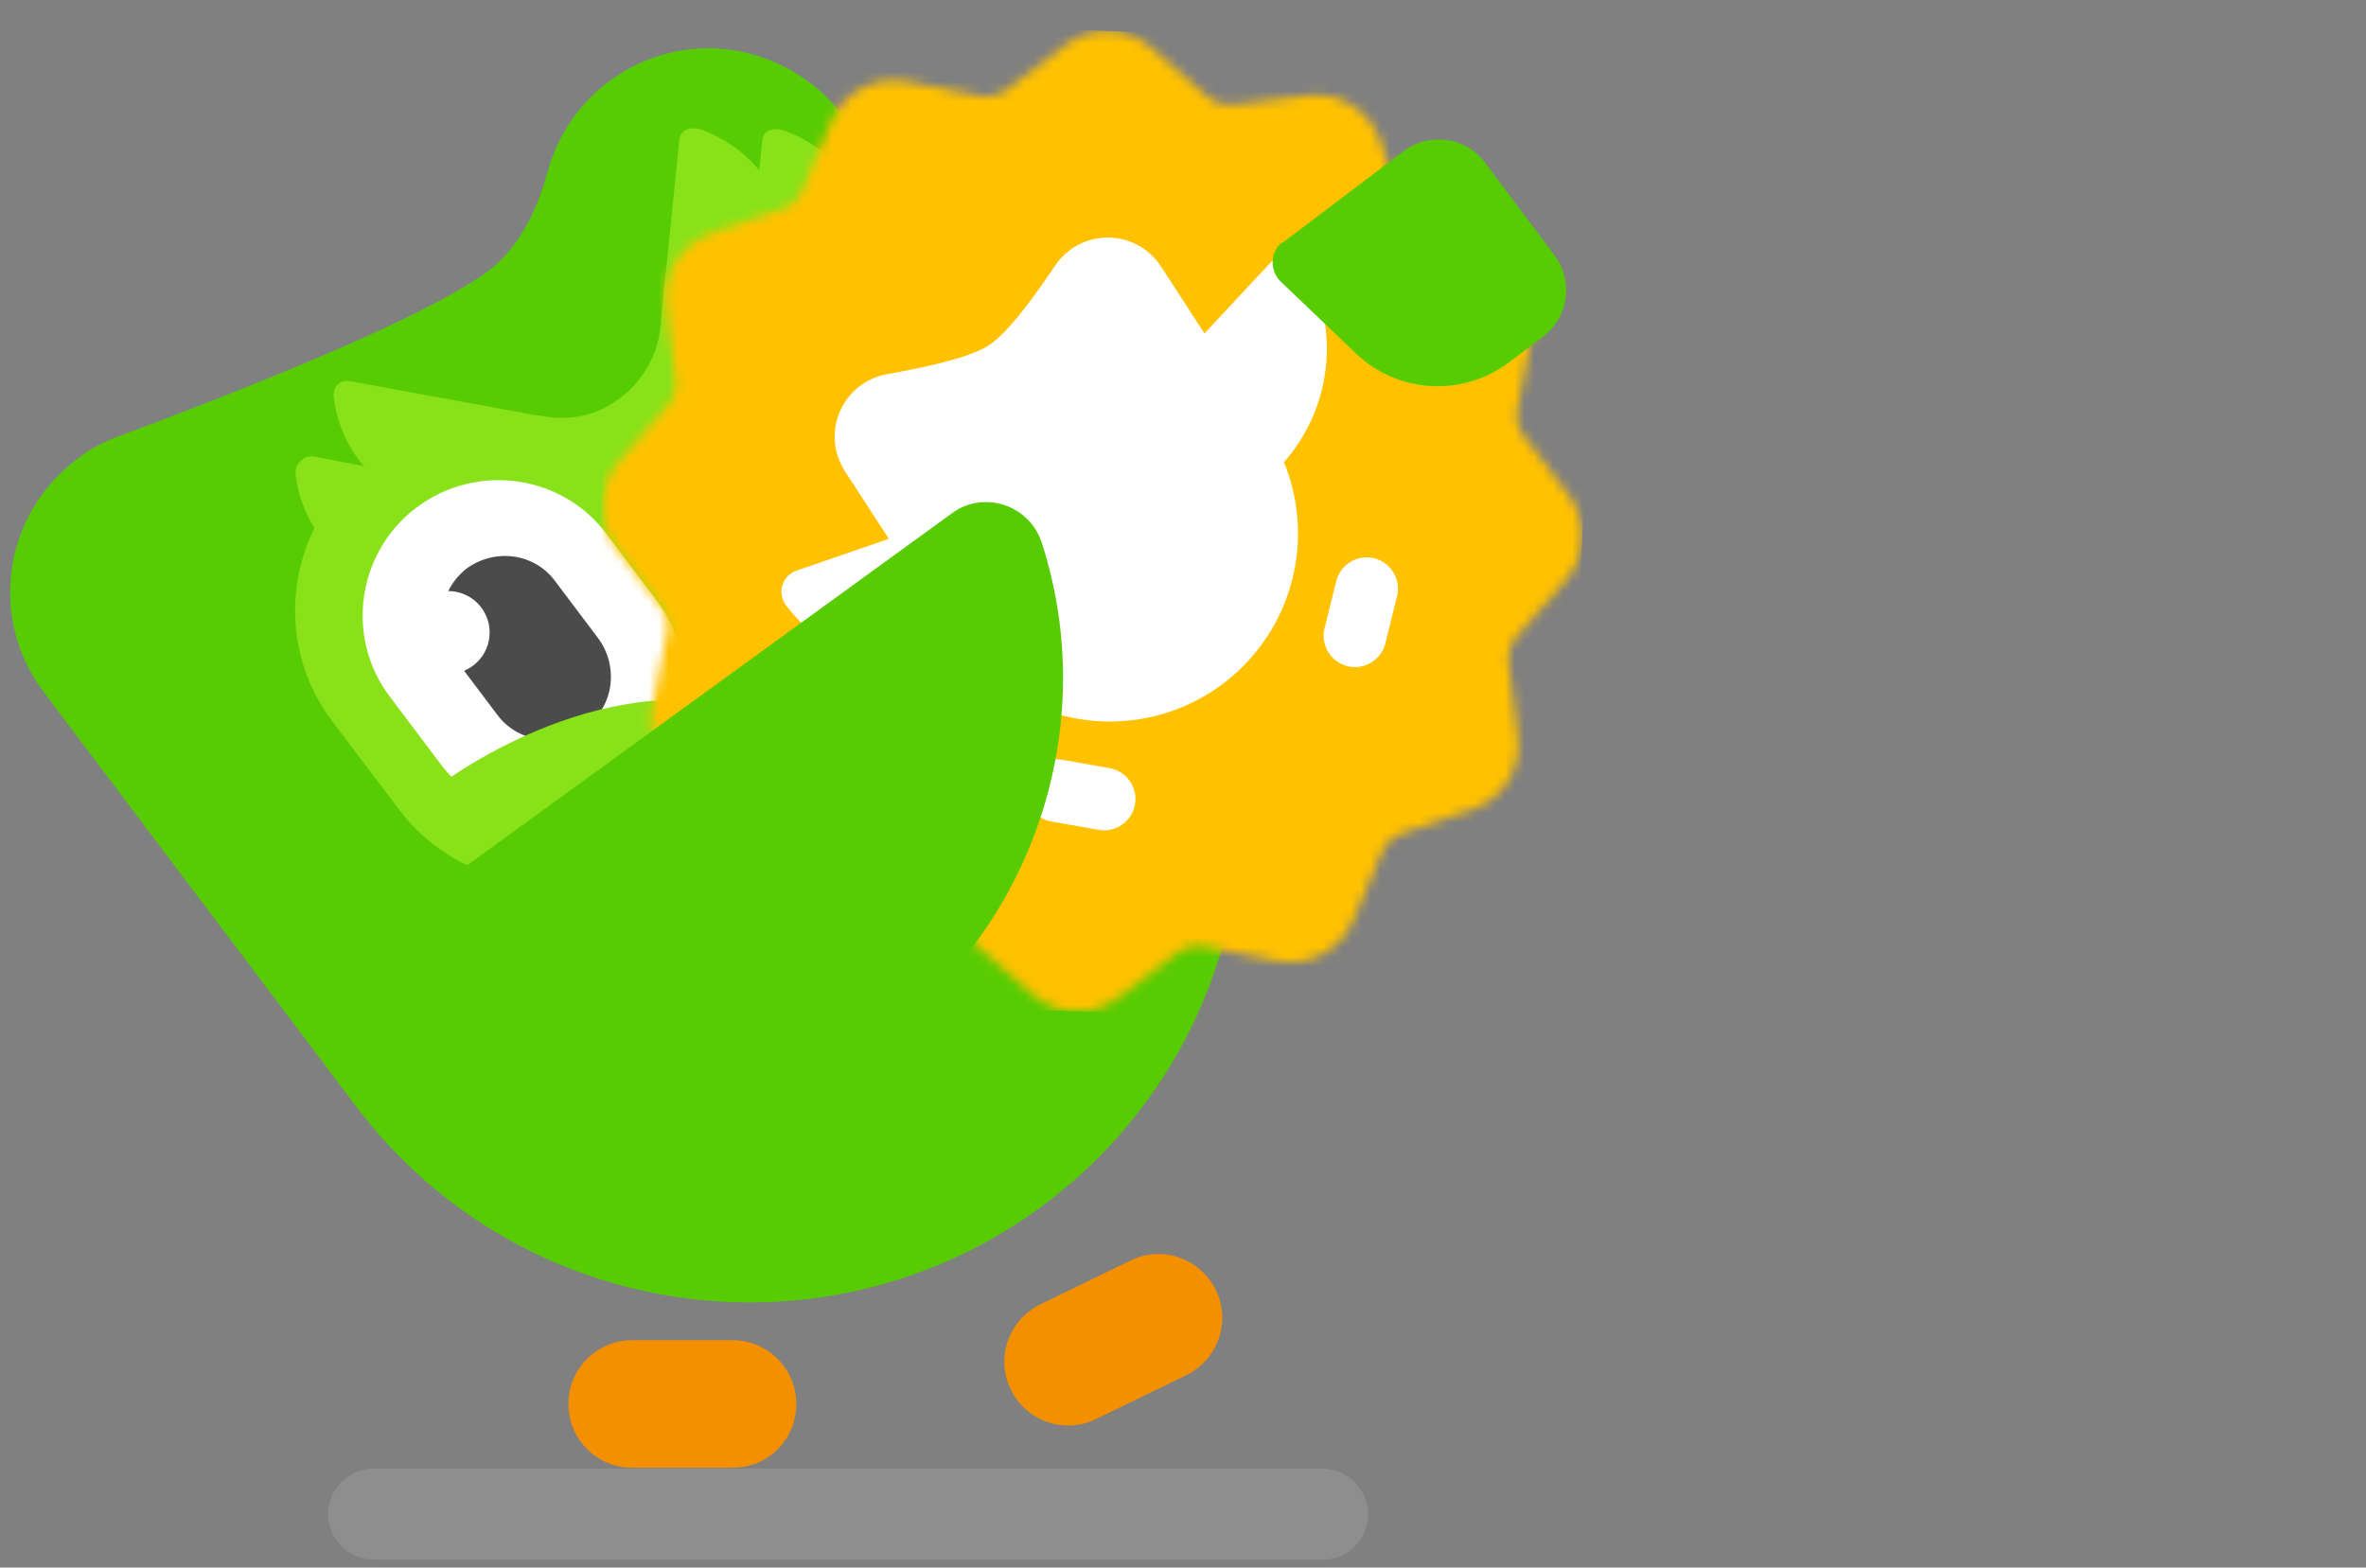 <svg width="246" height="163" viewBox="0 0 246 163" fill="none" xmlns="http://www.w3.org/2000/svg">
<rect x="0" y="0" width="246" height="163" fill="#808080" stroke="none"/>
<g clip-path="url(#clip0_1_314)">
<path fill-rule="evenodd" clip-rule="evenodd" d="M137.511 162.194H38.846C36.261 162.194 34.106 160.04 34.106 157.455C34.106 154.87 36.261 152.715 38.846 152.715H137.511C140.096 152.715 142.25 154.87 142.25 157.455C142.25 160.04 140.182 162.194 137.511 162.194Z" fill="#AFAFAF" fill-opacity="0.3"/>
<path fill-rule="evenodd" clip-rule="evenodd" d="M126.395 134.103C124.757 130.828 120.794 129.449 117.519 131.087L108.127 135.654C104.852 137.291 103.473 141.255 105.111 144.529C106.748 147.804 110.712 149.182 113.986 147.545L123.379 142.978C126.653 141.341 128.032 137.377 126.395 134.103Z" fill="#F49000"/>
<path fill-rule="evenodd" clip-rule="evenodd" d="M82.793 145.994C82.793 142.289 79.777 139.359 76.157 139.359H65.731C62.026 139.359 59.096 142.375 59.096 145.994C59.096 149.699 62.112 152.629 65.731 152.629H76.157C79.863 152.629 82.793 149.699 82.793 145.994Z" fill="#F49000"/>
<path fill-rule="evenodd" clip-rule="evenodd" d="M12.392 45.347C32.986 37.678 45.739 31.905 50.737 28.2C53.581 26.045 55.649 22.598 56.941 17.859C59.44 8.639 68.919 3.124 78.139 5.623C81.845 6.657 85.205 8.811 87.532 11.913L118.812 53.447C135.787 76.024 131.306 108.079 108.73 125.141C86.153 142.117 54.098 137.636 37.036 115.059L4.55 71.974C-1.223 64.305 0.328 53.533 7.997 47.76C9.289 46.726 10.754 45.95 12.392 45.347Z" fill="#58CC02"/>
<path fill-rule="evenodd" clip-rule="evenodd" d="M56.511 43.279C62.887 44.486 68.144 39.488 68.661 34.059C69.522 25.701 75.899 32.508 87.704 54.395L70.556 67.321C56.855 50.518 52.202 42.504 56.511 43.279Z" fill="#89E219"/>
<path fill-rule="evenodd" clip-rule="evenodd" d="M38.329 48.105L39.363 47.329C47.807 40.953 59.871 42.676 66.248 51.121L73.228 60.341C79.604 68.786 77.881 80.85 69.436 87.226L68.402 88.002C59.958 94.378 47.894 92.655 41.517 84.21L34.537 74.99C28.161 66.545 29.884 54.481 38.329 48.105Z" fill="#89E219"/>
<path fill-rule="evenodd" clip-rule="evenodd" d="M36.519 39.66L59.096 43.796C60.302 44.055 60.905 45.347 60.302 46.381C57.459 51.465 51.599 54.223 45.739 53.103C39.88 51.982 35.399 47.157 34.71 41.383C34.537 40.177 35.399 39.402 36.519 39.66Z" fill="#89E219"/>
<path fill-rule="evenodd" clip-rule="evenodd" d="M32.814 47.502L55.132 51.81C56.338 52.069 56.941 53.361 56.338 54.395C53.495 59.479 47.635 62.237 41.776 61.117C35.916 59.996 31.435 55.171 30.746 49.397C30.573 48.277 31.607 47.243 32.814 47.502Z" fill="#89E219"/>
<path fill-rule="evenodd" clip-rule="evenodd" d="M70.642 14.498L68.747 33.025C68.661 33.973 69.781 34.835 70.987 34.576C76.588 33.628 80.811 29.664 81.242 24.839C81.672 20.013 78.225 15.446 72.883 13.464C71.677 13.12 70.729 13.55 70.642 14.498Z" fill="#89E219"/>
<path fill-rule="evenodd" clip-rule="evenodd" d="M79.26 14.585L77.364 33.111C77.278 34.059 78.398 34.921 79.604 34.662C85.205 33.714 89.428 29.75 89.859 24.925C90.289 20.099 86.843 15.532 81.5 13.55C80.294 13.206 79.346 13.637 79.26 14.585Z" fill="#89E219"/>
<path fill-rule="evenodd" clip-rule="evenodd" d="M75.123 20.358C81.758 15.36 91.237 16.653 96.235 23.288L108.213 39.143C113.211 45.778 111.918 55.257 105.283 60.255C98.648 65.253 89.169 63.96 84.171 57.325L72.194 41.47C67.196 34.835 68.488 25.356 75.123 20.358Z" fill="#89E219"/>
<path fill-rule="evenodd" clip-rule="evenodd" d="M43.327 52.758C49.531 48.105 58.406 49.311 63.06 55.515L68.316 62.495C72.969 68.7 71.763 77.575 65.558 82.228C59.354 86.881 50.479 85.675 45.825 79.471L40.569 72.491C35.83 66.287 37.122 57.411 43.327 52.758Z" fill="white"/>
<path fill-rule="evenodd" clip-rule="evenodd" d="M48.497 59.135C51.427 56.98 55.563 57.497 57.717 60.427L62.198 66.373C64.352 69.303 63.835 73.439 60.905 75.593C57.975 77.747 53.839 77.23 51.685 74.3L47.204 68.355C45.05 65.511 45.653 61.375 48.497 59.135Z" fill="#4B4B4B"/>
<path fill-rule="evenodd" clip-rule="evenodd" d="M50.91 65.77C50.91 68.149 48.981 70.078 46.601 70.078C44.221 70.078 42.292 68.149 42.292 65.77C42.292 63.39 44.221 61.461 46.601 61.461C48.981 61.461 50.91 63.39 50.91 65.77Z" fill="white"/>
<path fill-rule="evenodd" clip-rule="evenodd" d="M77.881 27.252C82.879 23.546 89.945 24.494 93.65 29.492L102.009 40.608C105.714 45.606 104.766 52.672 99.768 56.377C94.77 60.083 87.704 59.135 83.999 54.137L75.64 43.021C71.849 38.023 72.883 30.957 77.881 27.252Z" fill="white"/>
<path fill-rule="evenodd" clip-rule="evenodd" d="M82.62 33.542C85.033 31.732 88.48 32.249 90.289 34.576L96.235 42.417C98.045 44.83 97.528 48.277 95.201 50.087C92.788 51.896 89.341 51.379 87.532 49.053L81.5 41.125C79.69 38.712 80.207 35.352 82.62 33.542Z" fill="#4B4B4B"/>
<path fill-rule="evenodd" clip-rule="evenodd" d="M83.568 43.883C85.464 42.418 85.808 39.746 84.43 37.85C83.051 35.955 80.294 35.524 78.398 36.989C76.502 38.454 76.157 41.125 77.536 43.021C78.915 44.916 81.672 45.261 83.568 43.883Z" fill="white"/>
<path fill-rule="evenodd" clip-rule="evenodd" d="M51.254 90.587L44.791 82.314C45.395 81.797 60.561 69.992 76.502 73.353L75.899 76.11C75.123 79.902 72.021 82.918 68.144 83.348C59.182 84.382 51.34 90.501 51.254 90.587Z" fill="#89E219"/>
<path fill-rule="evenodd" clip-rule="evenodd" d="M91.237 61.72L90.031 60.082C87.446 56.55 82.534 55.86 79.001 58.445C75.468 61.03 74.779 65.942 77.364 69.475L78.57 71.112C81.155 74.645 86.067 75.335 89.6 72.749C93.047 70.078 93.822 65.166 91.237 61.72Z" fill="#F49000"/>
<path fill-rule="evenodd" clip-rule="evenodd" d="M75.21 70.164C72.969 65.856 74.262 60.513 78.225 57.497C82.189 54.568 87.704 54.912 91.151 58.273L91.41 58.531L88.48 62.84L75.296 70.423L75.21 70.164Z" fill="#FFC200"/>
<path fill-rule="evenodd" clip-rule="evenodd" d="M78.915 62.754C78.484 62.84 78.053 62.754 77.709 62.581C77.019 62.151 76.933 61.203 77.364 60.599C78.484 59.048 79.949 57.928 81.758 57.325C82.534 57.066 83.31 57.497 83.568 58.273C83.827 59.048 83.396 59.824 82.62 60.082C81.414 60.513 80.38 61.203 79.69 62.237C79.518 62.495 79.26 62.668 78.915 62.754Z" fill="#FFDE00"/>
<mask id="mask0_1_314" style="mask-type:luminance" maskUnits="userSpaceOnUse" x="62" y="3" width="103" height="103">
<path d="M119.734 4.973L125.539 10.041C126.299 10.702 127.304 11.01 128.304 10.887L135.949 9.93C139.276 9.512 142.439 11.488 143.523 14.661L146.015 21.951C146.343 22.904 147.06 23.672 147.987 24.066L155.086 27.06C158.176 28.362 159.927 31.656 159.277 34.946L157.791 42.506C157.596 43.492 157.831 44.514 158.436 45.317L163.088 51.461C165.11 54.134 164.98 57.857 162.777 60.382L157.707 66.187C157.044 66.947 156.737 67.953 156.863 68.953L157.818 76.598C158.237 79.925 156.261 83.088 153.088 84.172L145.797 86.664C144.845 86.991 144.077 87.706 143.682 88.631L140.688 95.735C139.386 98.825 136.092 100.575 132.802 99.925L125.242 98.44C124.254 98.244 123.229 98.48 122.425 99.088L116.282 103.741C113.61 105.762 109.887 105.632 107.362 103.429L101.559 98.355C100.799 97.693 99.793 97.386 98.794 97.512L91.148 98.466C87.822 98.885 84.658 96.91 83.574 93.736L81.089 86.445C80.761 85.493 80.044 84.724 79.117 84.331L72.018 81.337C68.928 80.034 67.178 76.74 67.827 73.451L69.315 65.891C69.507 64.902 69.271 63.878 68.664 63.074L64.013 56.935C61.99 54.264 62.12 50.538 64.325 48.015L69.393 42.207C70.054 41.447 70.361 40.442 70.238 39.442L69.282 31.797C68.864 28.47 70.839 25.307 74.012 24.223L81.303 21.737C82.255 21.409 83.024 20.693 83.417 19.765L86.412 12.666C87.714 9.576 91.008 7.826 94.297 8.476L101.857 9.963C102.844 10.154 103.865 9.917 104.668 9.313L110.813 4.662C113.484 2.638 117.21 2.768 119.734 4.973Z" fill="url(#paint0_linear_1_314)"/>
</mask>
<g mask="url(#mask0_1_314)">
<path fill-rule="evenodd" clip-rule="evenodd" d="M60.804 103.385L162.736 106.944L166.296 5.012L64.363 1.452L60.804 103.385Z" fill="url(#paint1_linear_1_314)"/>
</g>
<path fill-rule="evenodd" clip-rule="evenodd" d="M133.5 48.06C137.054 56.749 133.935 66.737 126.068 71.86C118.201 76.982 107.805 75.793 101.296 69.028C94.051 71.359 86.191 68.867 81.711 62.927C81.265 62.334 81.129 61.563 81.347 60.854C81.564 60.144 82.107 59.582 82.809 59.34L92.417 56.03L87.851 49.003C86.645 47.147 86.45 44.81 87.331 42.779C88.212 40.748 90.053 39.294 92.233 38.907C97.684 37.943 101.205 36.946 102.796 35.916C104.386 34.887 106.689 32.122 109.703 27.621C110.938 25.781 113.015 24.684 115.231 24.702C117.447 24.72 119.506 25.849 120.711 27.709L125.233 34.673L132.056 27.356C132.562 26.813 133.298 26.545 134.035 26.635C134.772 26.726 135.421 27.163 135.78 27.812C139.356 34.273 138.476 42.394 133.5 48.06ZM115.404 79.883L110.351 78.987C108.592 78.707 106.934 79.89 106.627 81.645C106.321 83.399 107.479 85.075 109.229 85.407L114.285 86.301C116.044 86.582 117.702 85.398 118.009 83.644C118.315 81.889 117.156 80.214 115.407 79.881L115.404 79.883ZM142.882 58.054C142.044 57.843 141.157 57.975 140.417 58.421C139.676 58.866 139.143 59.587 138.936 60.426L137.697 65.403C137.318 67.125 138.377 68.837 140.088 69.266C141.8 69.694 143.541 68.683 144.018 66.985L145.254 62.008C145.691 60.261 144.629 58.491 142.882 58.054Z" fill="white"/>
<path fill-rule="evenodd" clip-rule="evenodd" d="M98.993 53.361L36.691 98.6C33.331 101.013 33.331 106.011 36.691 108.424C52.719 120.057 74.779 120.143 91.237 108.165C107.696 96.188 114.417 75.248 108.299 56.377C107.006 52.499 102.267 50.948 98.993 53.361Z" fill="#58CC02"/>
<path fill-rule="evenodd" clip-rule="evenodd" d="M133.547 25.097L145.955 15.705C148.627 13.723 152.418 14.24 154.4 16.911L161.638 26.562C163.62 29.233 163.103 33.025 160.432 35.007L156.899 37.678C152.073 41.297 145.352 40.953 140.957 36.73L133.202 29.32C132.082 28.286 131.996 26.476 133.116 25.356C133.288 25.27 133.374 25.183 133.547 25.097Z" fill="#58CC02"/>
</g>
<defs>
<linearGradient id="paint0_linear_1_314" x1="1606.98" y1="1655.77" x2="8359.4" y2="8896.56" gradientUnits="userSpaceOnUse">
<stop stop-color="#FFC100"/>
<stop offset="1" stop-color="#FFA300"/>
</linearGradient>
<linearGradient id="paint1_linear_1_314" x1="1606.97" y1="1655.69" x2="8359.07" y2="8896.43" gradientUnits="userSpaceOnUse">
<stop stop-color="#FFC100"/>
<stop offset="1" stop-color="#FFA300"/>
</linearGradient>
<clipPath id="clip0_1_314">
<rect width="167.17" height="162" fill="white" transform="translate(0.5 0.625)"/>
</clipPath>
</defs>
</svg>
